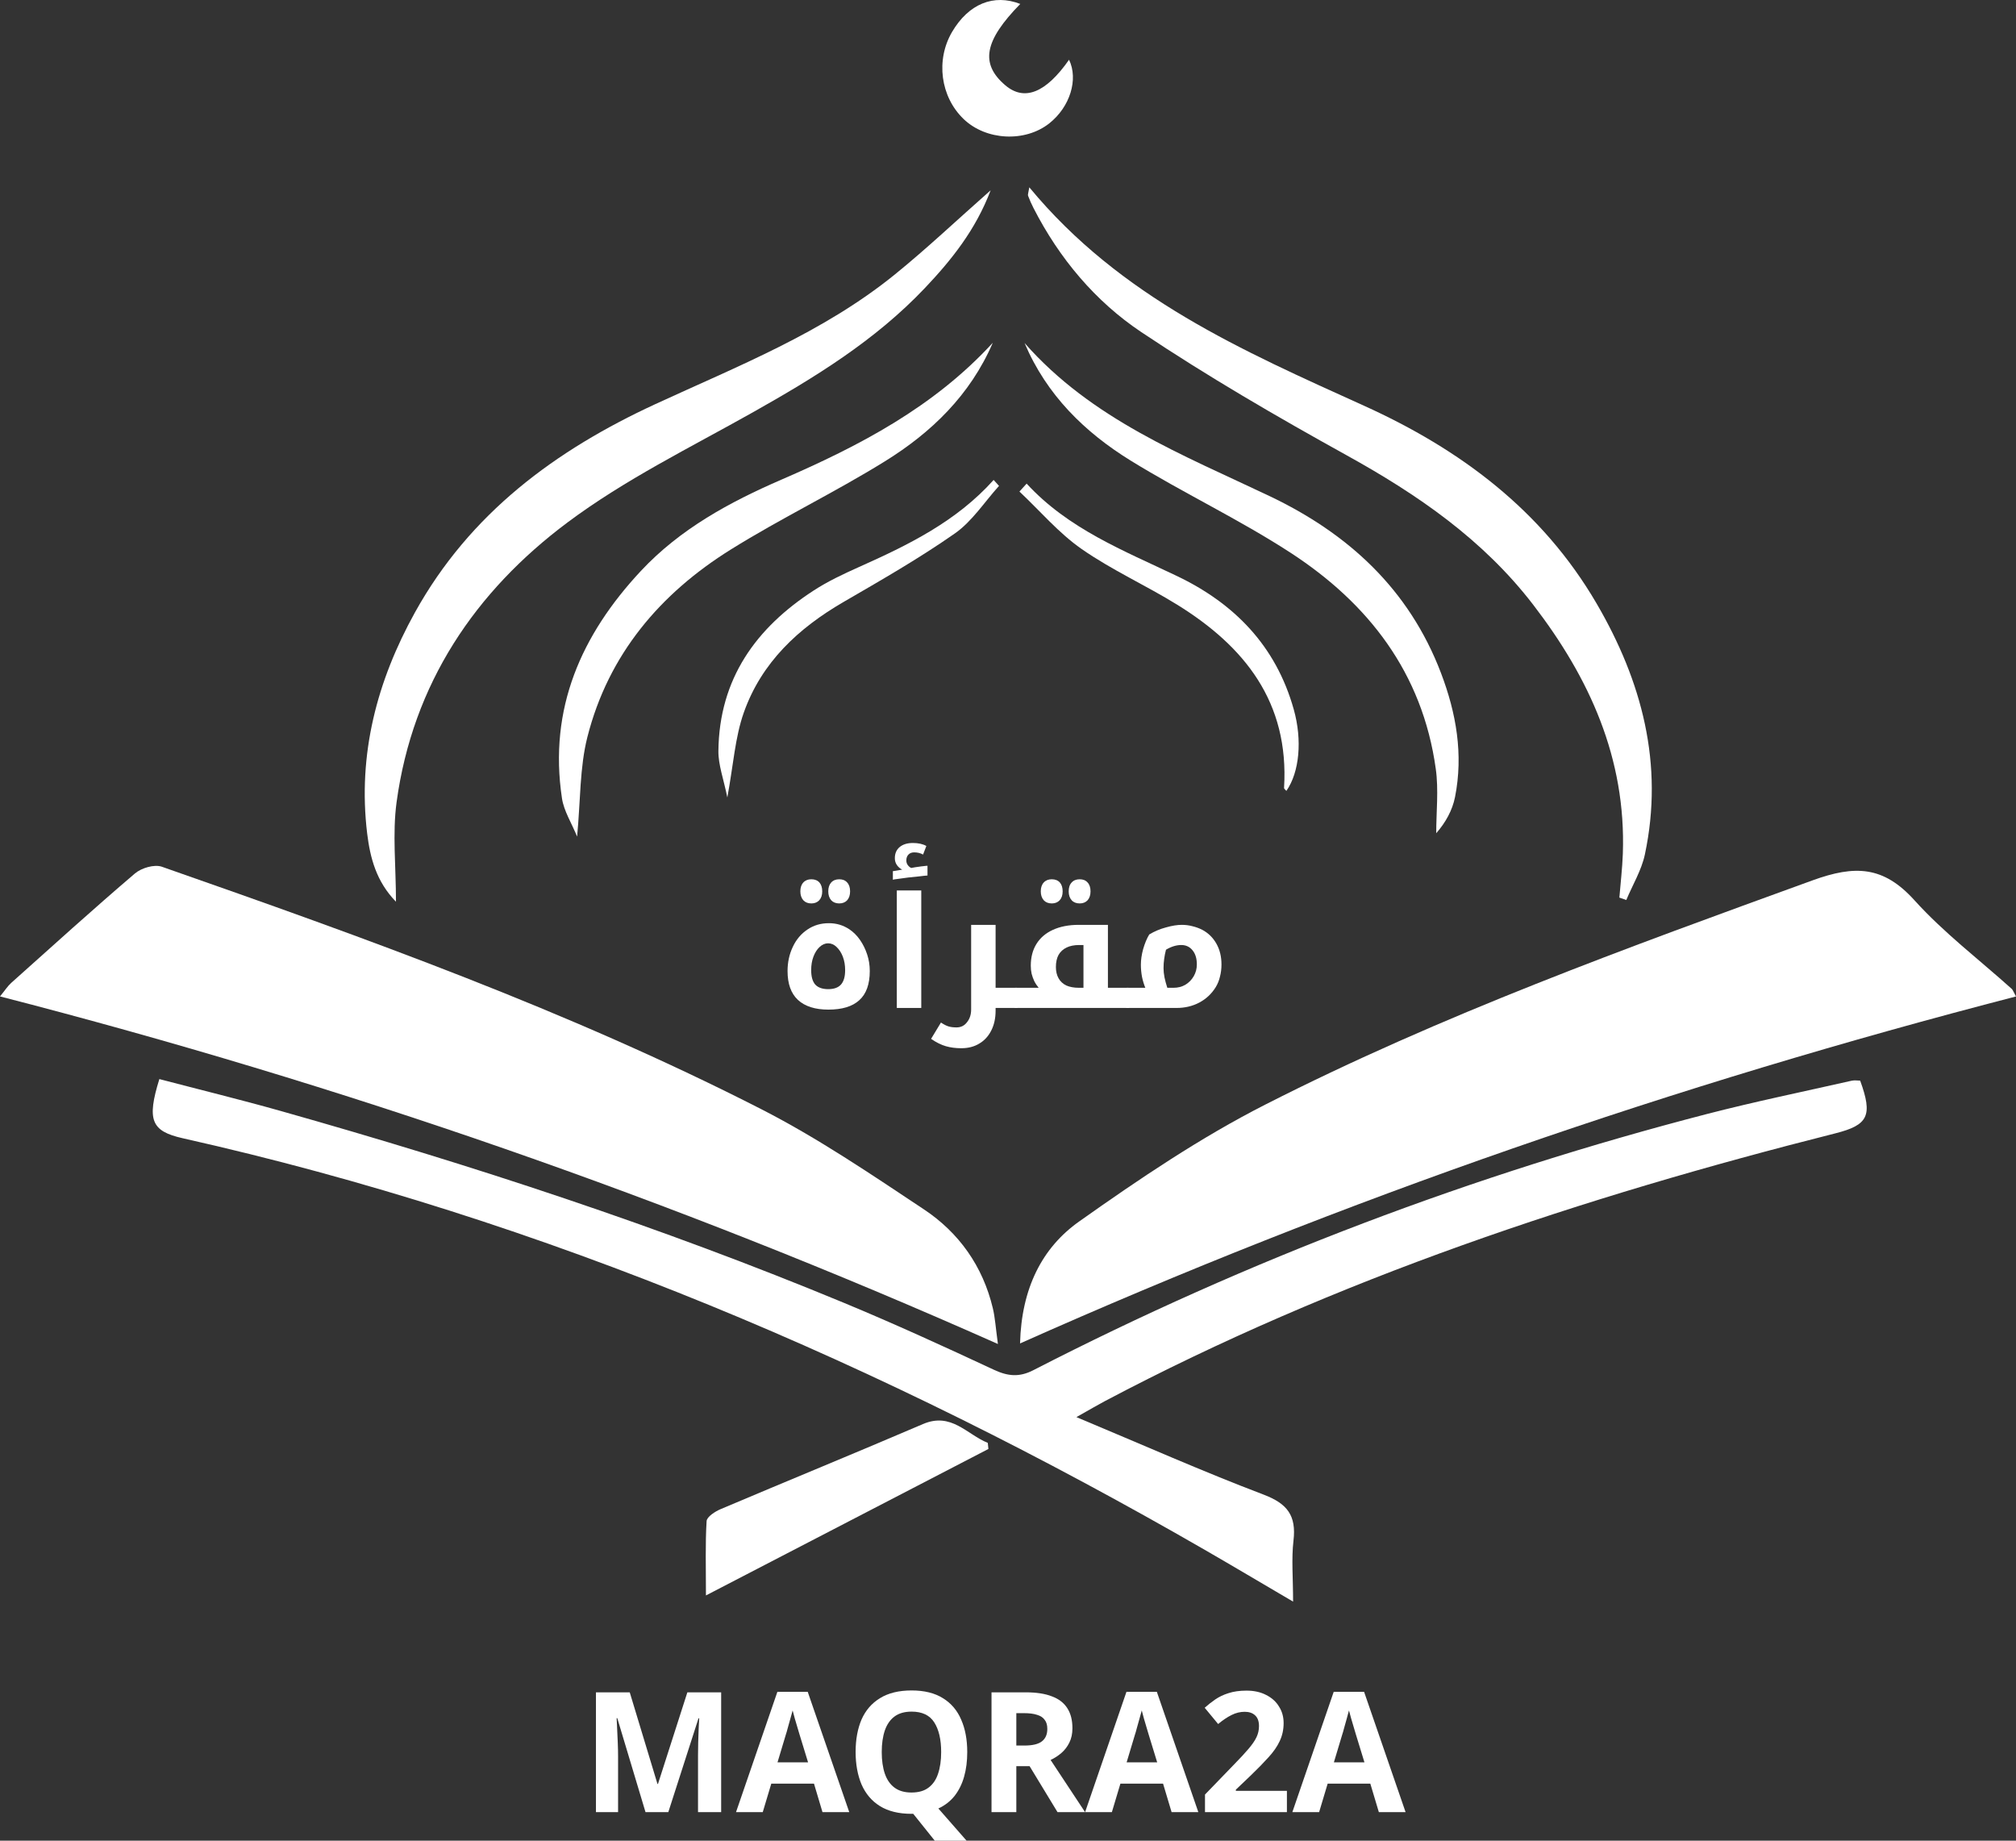<svg width="46" height="42" viewBox="0 0 46 42" fill="none" xmlns="http://www.w3.org/2000/svg">
<rect x="0" y="0" width="46" height="42" fill="#333333" stroke="none"/>
<path fill-rule="evenodd" clip-rule="evenodd" d="M22.77 30.667C15.328 27.357 7.798 24.744 0 22.736C0.114 22.597 0.175 22.5 0.256 22.427C1.192 21.59 2.123 20.746 3.078 19.931C3.227 19.804 3.522 19.717 3.694 19.777C8.339 21.403 12.974 23.062 17.375 25.311C18.662 25.969 19.873 26.792 21.083 27.596C21.879 28.125 22.426 28.89 22.655 29.855C22.705 30.067 22.718 30.287 22.77 30.667Z" fill="white"/>
<path fill-rule="evenodd" clip-rule="evenodd" d="M23.275 30.654C23.307 29.4 23.774 28.472 24.625 27.87C25.989 26.905 27.387 25.959 28.867 25.206C32.892 23.157 37.125 21.625 41.357 20.088C42.327 19.736 42.974 19.757 43.684 20.543C44.353 21.284 45.159 21.895 45.904 22.565C45.927 22.586 45.937 22.622 46 22.737C38.24 24.744 30.697 27.343 23.275 30.654Z" fill="white"/>
<path fill-rule="evenodd" clip-rule="evenodd" d="M24.561 32.335C26.068 32.965 27.438 33.574 28.836 34.105C29.371 34.309 29.582 34.579 29.514 35.154C29.465 35.57 29.505 35.997 29.505 36.545C28.761 36.109 28.129 35.732 27.492 35.365C20.144 31.128 12.435 27.827 4.17 25.972C3.452 25.811 3.345 25.56 3.636 24.622C4.554 24.863 5.481 25.089 6.399 25.348C10.761 26.58 15.066 27.99 19.262 29.73C20.414 30.208 21.55 30.728 22.681 31.256C23 31.404 23.258 31.429 23.579 31.264C28.493 28.736 33.624 26.798 38.955 25.417C40.047 25.135 41.152 24.908 42.252 24.659C42.314 24.645 42.383 24.657 42.444 24.657C42.736 25.457 42.627 25.671 41.879 25.86C36.119 27.315 30.5 29.175 25.209 31.971C25.034 32.064 24.862 32.166 24.561 32.335Z" fill="white"/>
<path fill-rule="evenodd" clip-rule="evenodd" d="M22.553 33.062C20.443 34.157 18.333 35.251 16.108 36.404C16.108 35.752 16.091 35.228 16.123 34.708C16.129 34.609 16.317 34.488 16.445 34.434C17.981 33.783 19.525 33.152 21.059 32.494C21.708 32.215 22.062 32.732 22.539 32.923C22.544 32.97 22.548 33.016 22.553 33.062Z" fill="white"/>
<path fill-rule="evenodd" clip-rule="evenodd" d="M22.604 4.342C22.262 5.245 21.712 5.93 21.105 6.571C19.968 7.771 18.587 8.616 17.168 9.414C15.742 10.216 14.255 10.945 12.949 11.921C10.847 13.491 9.418 15.595 9.049 18.304C8.952 19.021 9.035 19.765 9.035 20.575C8.584 20.112 8.446 19.572 8.378 19.02C8.159 17.211 8.602 15.538 9.467 13.976C10.723 11.71 12.675 10.274 14.947 9.224C16.829 8.355 18.772 7.595 20.413 6.267C21.147 5.672 21.837 5.019 22.604 4.342Z" fill="white"/>
<path fill-rule="evenodd" clip-rule="evenodd" d="M23.486 4.274C25.563 6.788 28.356 8.004 31.128 9.26C33.311 10.249 35.186 11.637 36.431 13.772C37.462 15.539 37.97 17.433 37.532 19.497C37.455 19.858 37.252 20.19 37.108 20.536C37.055 20.518 37.003 20.499 36.95 20.481C36.977 20.148 37.017 19.815 37.029 19.481C37.106 17.302 36.265 15.465 34.983 13.798C33.838 12.308 32.343 11.283 30.728 10.389C29.135 9.507 27.554 8.589 26.039 7.576C24.994 6.877 24.172 5.9 23.583 4.749C23.536 4.657 23.494 4.563 23.458 4.467C23.448 4.441 23.465 4.404 23.486 4.274Z" fill="white"/>
<path fill-rule="evenodd" clip-rule="evenodd" d="M22.653 7.821C22.136 9.019 21.247 9.873 20.19 10.527C19.042 11.239 17.819 11.825 16.673 12.54C15.071 13.539 13.884 14.925 13.403 16.816C13.226 17.513 13.247 18.263 13.168 19.089C13.04 18.774 12.867 18.506 12.823 18.218C12.513 16.165 13.267 14.481 14.621 13.03C15.52 12.067 16.651 11.455 17.833 10.943C19.607 10.174 21.305 9.291 22.653 7.821Z" fill="white"/>
<path fill-rule="evenodd" clip-rule="evenodd" d="M23.378 7.827C24.907 9.566 26.979 10.373 28.973 11.322C30.755 12.171 32.149 13.436 32.88 15.358C33.228 16.272 33.393 17.214 33.2 18.187C33.14 18.487 32.987 18.767 32.771 19.012C32.771 18.523 32.828 18.025 32.761 17.545C32.457 15.347 31.217 13.763 29.445 12.611C28.27 11.847 26.994 11.247 25.801 10.511C24.756 9.866 23.883 9.019 23.378 7.827Z" fill="white"/>
<path fill-rule="evenodd" clip-rule="evenodd" d="M23.28 0.09C22.458 0.93 22.361 1.452 22.935 1.943C23.372 2.317 23.862 2.122 24.393 1.363C24.61 1.811 24.415 2.44 23.943 2.814C23.389 3.253 22.497 3.207 21.986 2.715C21.457 2.205 21.348 1.37 21.724 0.728C22.101 0.088 22.671 -0.146 23.28 0.09Z" fill="white"/>
<path fill-rule="evenodd" clip-rule="evenodd" d="M16.596 18.196C16.51 17.772 16.389 17.454 16.392 17.136C16.41 15.486 17.253 14.325 18.566 13.474C18.891 13.263 19.247 13.096 19.6 12.938C20.721 12.437 21.82 11.902 22.672 10.951C22.713 10.996 22.754 11.041 22.795 11.087C22.463 11.454 22.181 11.897 21.787 12.172C20.972 12.742 20.105 13.238 19.245 13.737C18.219 14.333 17.377 15.111 16.971 16.261C16.772 16.825 16.734 17.449 16.596 18.196Z" fill="white"/>
<path fill-rule="evenodd" clip-rule="evenodd" d="M23.425 11.035C24.378 12.07 25.638 12.562 26.852 13.142C28.158 13.765 29.112 14.731 29.52 16.186C29.718 16.889 29.65 17.619 29.352 18.046C29.333 18.023 29.297 17.999 29.299 17.977C29.419 16.017 28.394 14.748 26.864 13.8C26.147 13.356 25.37 13.008 24.68 12.527C24.158 12.164 23.731 11.658 23.261 11.216C23.316 11.156 23.371 11.095 23.425 11.035Z" fill="white"/>
<path d="M18.513 20.614C18.436 20.614 18.375 20.59 18.33 20.542C18.285 20.491 18.262 20.423 18.262 20.339C18.262 20.252 18.285 20.184 18.33 20.136C18.375 20.087 18.436 20.063 18.513 20.063C18.591 20.063 18.652 20.087 18.697 20.136C18.739 20.184 18.761 20.252 18.761 20.339C18.761 20.425 18.738 20.493 18.693 20.542C18.648 20.59 18.588 20.614 18.513 20.614ZM19.15 20.614C19.073 20.614 19.011 20.59 18.966 20.542C18.922 20.491 18.899 20.423 18.899 20.339C18.899 20.252 18.922 20.184 18.966 20.136C19.011 20.087 19.073 20.063 19.15 20.063C19.227 20.063 19.287 20.087 19.33 20.136C19.375 20.184 19.397 20.252 19.397 20.339C19.397 20.423 19.375 20.491 19.33 20.542C19.285 20.59 19.225 20.614 19.15 20.614Z" fill="white"/>
<path d="M18.902 23.037C18.598 23.037 18.366 22.963 18.206 22.815C18.048 22.667 17.97 22.448 17.97 22.156C17.97 22.057 17.98 21.961 18 21.869C18.02 21.777 18.05 21.689 18.09 21.605C18.169 21.436 18.281 21.305 18.423 21.21C18.565 21.113 18.729 21.065 18.913 21.065C18.998 21.065 19.08 21.076 19.157 21.099C19.234 21.122 19.308 21.157 19.378 21.203C19.47 21.264 19.552 21.345 19.621 21.444C19.691 21.544 19.746 21.655 19.786 21.777C19.826 21.897 19.846 22.024 19.846 22.156C19.846 22.458 19.766 22.68 19.606 22.823C19.449 22.966 19.214 23.037 18.902 23.037ZM18.899 22.57C19.031 22.57 19.128 22.534 19.191 22.463C19.253 22.391 19.284 22.283 19.284 22.137C19.284 22.025 19.267 21.923 19.232 21.831C19.197 21.739 19.149 21.665 19.09 21.609C19.032 21.553 18.967 21.524 18.895 21.524C18.825 21.524 18.76 21.553 18.7 21.609C18.643 21.662 18.596 21.735 18.561 21.827C18.526 21.919 18.509 22.022 18.509 22.137C18.509 22.285 18.54 22.395 18.603 22.467C18.668 22.535 18.766 22.57 18.899 22.57Z" fill="white"/>
<path d="M20.373 19.878L20.586 19.843C20.536 19.818 20.497 19.783 20.466 19.74C20.434 19.694 20.418 19.642 20.418 19.583C20.418 19.473 20.455 19.388 20.53 19.326C20.605 19.265 20.705 19.235 20.83 19.235C20.952 19.235 21.055 19.257 21.137 19.303L21.062 19.499C21.029 19.481 20.996 19.468 20.961 19.46C20.928 19.453 20.895 19.449 20.86 19.449C20.805 19.449 20.761 19.465 20.729 19.499C20.696 19.532 20.68 19.577 20.68 19.633C20.68 19.674 20.691 19.709 20.714 19.74C20.734 19.768 20.76 19.79 20.792 19.805C20.857 19.792 20.912 19.783 20.957 19.778C21.005 19.771 21.044 19.765 21.077 19.763C21.109 19.758 21.138 19.755 21.163 19.755V19.977C21.118 19.98 21.055 19.986 20.972 19.997C20.892 20.004 20.809 20.013 20.721 20.023C20.634 20.034 20.558 20.044 20.493 20.054C20.428 20.062 20.388 20.068 20.373 20.073V19.878Z" fill="white"/>
<path d="M20.463 20.318H21.021V22.999H20.463V20.318Z" fill="white"/>
<path d="M22.717 22.999V23.06C22.717 23.234 22.684 23.384 22.619 23.512C22.554 23.642 22.463 23.742 22.346 23.811C22.231 23.882 22.094 23.918 21.934 23.918C21.807 23.918 21.689 23.903 21.582 23.872C21.474 23.841 21.362 23.785 21.245 23.704L21.47 23.332C21.535 23.375 21.592 23.405 21.642 23.42C21.694 23.436 21.755 23.443 21.825 23.443C21.925 23.443 22.005 23.404 22.065 23.324C22.127 23.248 22.159 23.151 22.159 23.033V21.103H22.717V22.539H23.203C23.216 22.539 23.222 22.544 23.222 22.555V22.98C23.222 22.992 23.216 22.999 23.203 22.999H22.717Z" fill="white"/>
<path d="M23.999 20.614C23.922 20.614 23.861 20.59 23.816 20.542C23.771 20.491 23.748 20.423 23.748 20.339C23.748 20.252 23.771 20.184 23.816 20.136C23.861 20.087 23.922 20.063 23.999 20.063C24.077 20.063 24.138 20.087 24.183 20.136C24.225 20.184 24.247 20.252 24.247 20.339C24.247 20.425 24.224 20.493 24.179 20.542C24.134 20.59 24.074 20.614 23.999 20.614ZM24.636 20.614C24.559 20.614 24.497 20.59 24.453 20.542C24.407 20.491 24.385 20.423 24.385 20.339C24.385 20.252 24.407 20.184 24.453 20.136C24.497 20.087 24.559 20.063 24.636 20.063C24.713 20.063 24.773 20.087 24.816 20.136C24.861 20.184 24.883 20.252 24.883 20.339C24.883 20.423 24.861 20.491 24.816 20.542C24.771 20.59 24.711 20.614 24.636 20.614Z" fill="white"/>
<path d="M25.748 22.539C25.761 22.539 25.767 22.544 25.767 22.555V22.98C25.767 22.992 25.761 22.999 25.748 22.999H23.164C23.152 22.999 23.146 22.992 23.146 22.98V22.555C23.146 22.544 23.152 22.539 23.164 22.539H23.7C23.66 22.491 23.626 22.44 23.599 22.386C23.574 22.333 23.554 22.276 23.539 22.218C23.526 22.159 23.52 22.098 23.52 22.034C23.52 21.842 23.563 21.678 23.648 21.54C23.735 21.399 23.86 21.292 24.022 21.218C24.187 21.142 24.384 21.103 24.614 21.103H25.28V22.539H25.748ZM24.722 22.539V21.563H24.625C24.513 21.563 24.416 21.582 24.337 21.62C24.257 21.659 24.195 21.715 24.153 21.789C24.113 21.863 24.093 21.955 24.093 22.064C24.093 22.164 24.113 22.25 24.153 22.321C24.193 22.393 24.252 22.448 24.329 22.486C24.409 22.521 24.505 22.539 24.617 22.539H24.722Z" fill="white"/>
<path d="M25.71 22.999C25.697 22.999 25.691 22.992 25.691 22.98V22.555C25.691 22.544 25.697 22.539 25.71 22.539H26.133C26.101 22.46 26.076 22.377 26.058 22.291C26.041 22.201 26.032 22.108 26.032 22.011C26.032 21.901 26.049 21.782 26.084 21.655C26.122 21.524 26.168 21.413 26.223 21.322C26.343 21.25 26.47 21.197 26.605 21.161C26.742 21.122 26.862 21.103 26.965 21.103C27.049 21.103 27.131 21.113 27.208 21.134C27.285 21.152 27.359 21.179 27.429 21.214C27.569 21.288 27.677 21.394 27.755 21.532C27.832 21.668 27.871 21.826 27.871 22.007C27.871 22.104 27.86 22.196 27.837 22.283C27.817 22.37 27.785 22.45 27.74 22.524C27.647 22.675 27.523 22.792 27.365 22.876C27.21 22.958 27.038 22.999 26.848 22.999H25.71ZM26.549 22.091C26.549 22.155 26.556 22.225 26.571 22.302C26.586 22.376 26.608 22.455 26.635 22.539H26.777C26.877 22.539 26.967 22.516 27.047 22.47C27.127 22.422 27.19 22.357 27.238 22.275C27.285 22.193 27.309 22.104 27.309 22.007C27.309 21.872 27.277 21.765 27.212 21.685C27.147 21.604 27.061 21.563 26.953 21.563C26.898 21.563 26.841 21.572 26.781 21.59C26.724 21.608 26.665 21.634 26.605 21.67C26.587 21.736 26.574 21.805 26.564 21.877C26.554 21.946 26.549 22.017 26.549 22.091Z" fill="white"/>
<path d="M14.729 41.349L14.085 39.204H14.07C14.072 39.255 14.076 39.332 14.081 39.434C14.086 39.536 14.091 39.646 14.096 39.764C14.101 39.878 14.103 39.983 14.103 40.078V41.349H13.598V38.615H14.369L15.002 40.706H15.013L15.684 38.615H16.455V41.349H15.927V40.055C15.927 39.968 15.928 39.868 15.931 39.756C15.936 39.644 15.94 39.538 15.942 39.438C15.947 39.336 15.951 39.259 15.954 39.208H15.938L15.249 41.349H14.729Z" fill="white"/>
<path d="M18.767 41.349L18.573 40.698H17.599L17.404 41.349H16.794L17.738 38.603H18.43L19.378 41.349H18.767ZM18.243 39.576C18.231 39.532 18.214 39.478 18.194 39.411C18.174 39.345 18.154 39.277 18.134 39.208C18.114 39.139 18.098 39.079 18.086 39.028C18.073 39.079 18.056 39.143 18.033 39.22C18.013 39.294 17.993 39.365 17.973 39.434C17.956 39.501 17.942 39.548 17.932 39.576L17.741 40.212H18.438L18.243 39.576Z" fill="white"/>
<path d="M22.07 39.978C22.07 40.182 22.047 40.369 21.999 40.537C21.952 40.706 21.879 40.852 21.782 40.977C21.684 41.1 21.561 41.196 21.411 41.265L22.055 42H21.329L20.838 41.387C20.831 41.387 20.823 41.387 20.816 41.387C20.811 41.387 20.804 41.387 20.797 41.387C20.507 41.387 20.268 41.328 20.078 41.211C19.89 41.094 19.751 40.929 19.658 40.717C19.569 40.505 19.523 40.258 19.523 39.974C19.523 39.691 19.569 39.444 19.658 39.235C19.751 39.026 19.89 38.864 20.078 38.749C20.268 38.631 20.509 38.572 20.801 38.572C21.09 38.572 21.329 38.631 21.516 38.749C21.703 38.864 21.842 39.027 21.932 39.239C22.024 39.448 22.07 39.695 22.07 39.978ZM20.119 39.978C20.119 40.169 20.143 40.334 20.19 40.472C20.238 40.61 20.311 40.716 20.411 40.79C20.511 40.864 20.64 40.901 20.797 40.901C20.959 40.901 21.089 40.864 21.186 40.79C21.286 40.716 21.359 40.61 21.404 40.472C21.451 40.334 21.475 40.169 21.475 39.978C21.475 39.69 21.422 39.464 21.317 39.3C21.213 39.137 21.04 39.055 20.801 39.055C20.641 39.055 20.511 39.092 20.411 39.166C20.311 39.24 20.238 39.346 20.19 39.484C20.143 39.622 20.119 39.786 20.119 39.978Z" fill="white"/>
<path d="M23.403 38.615C23.645 38.615 23.845 38.645 24.002 38.707C24.16 38.765 24.277 38.856 24.354 38.978C24.432 39.099 24.47 39.25 24.47 39.434C24.47 39.559 24.447 39.669 24.399 39.764C24.354 39.855 24.293 39.935 24.216 40.001C24.141 40.065 24.06 40.117 23.972 40.158L24.759 41.349H24.13L23.493 40.3H23.19V41.349H22.624V38.615H23.403ZM23.362 39.09H23.19V39.829H23.373C23.56 39.829 23.694 39.797 23.774 39.733C23.856 39.669 23.897 39.575 23.897 39.45C23.897 39.363 23.878 39.294 23.837 39.243C23.8 39.189 23.741 39.151 23.662 39.128C23.584 39.102 23.484 39.09 23.362 39.09Z" fill="white"/>
<path d="M26.733 41.349L26.538 40.698H25.565L25.37 41.349H24.759L25.703 38.603H26.396L27.343 41.349H26.733ZM26.209 39.576C26.196 39.532 26.18 39.478 26.16 39.411C26.14 39.345 26.12 39.277 26.1 39.208C26.08 39.139 26.064 39.079 26.052 39.028C26.039 39.079 26.021 39.143 25.999 39.22C25.979 39.294 25.959 39.365 25.939 39.434C25.922 39.501 25.908 39.548 25.898 39.576L25.707 40.212H26.404L26.209 39.576Z" fill="white"/>
<path d="M29.364 41.349H27.495V40.947L28.165 40.254C28.303 40.113 28.411 39.996 28.491 39.901C28.573 39.804 28.634 39.716 28.671 39.637C28.708 39.558 28.727 39.474 28.727 39.384C28.727 39.275 28.697 39.193 28.637 39.139C28.58 39.086 28.501 39.059 28.401 39.059C28.299 39.059 28.199 39.083 28.102 39.132C28.004 39.18 27.902 39.249 27.795 39.338L27.488 38.967C27.565 38.898 27.646 38.834 27.731 38.776C27.818 38.717 27.918 38.669 28.03 38.634C28.145 38.596 28.283 38.576 28.442 38.576C28.617 38.576 28.767 38.61 28.892 38.676C29.019 38.74 29.117 38.828 29.184 38.94C29.254 39.05 29.289 39.175 29.289 39.316C29.289 39.466 29.259 39.604 29.199 39.729C29.142 39.852 29.057 39.974 28.944 40.097C28.834 40.219 28.701 40.356 28.544 40.507L28.199 40.836V40.863H29.364V41.349Z" fill="white"/>
<path d="M31.462 41.349L31.267 40.698H30.294L30.099 41.349H29.488L30.432 38.603H31.125L32.072 41.349H31.462ZM30.938 39.576C30.925 39.532 30.909 39.478 30.889 39.411C30.869 39.345 30.849 39.277 30.829 39.208C30.809 39.139 30.793 39.079 30.78 39.028C30.768 39.079 30.75 39.143 30.728 39.22C30.708 39.294 30.688 39.365 30.668 39.434C30.651 39.501 30.637 39.548 30.627 39.576L30.436 40.212H31.133L30.938 39.576Z" fill="white"/>
</svg>
